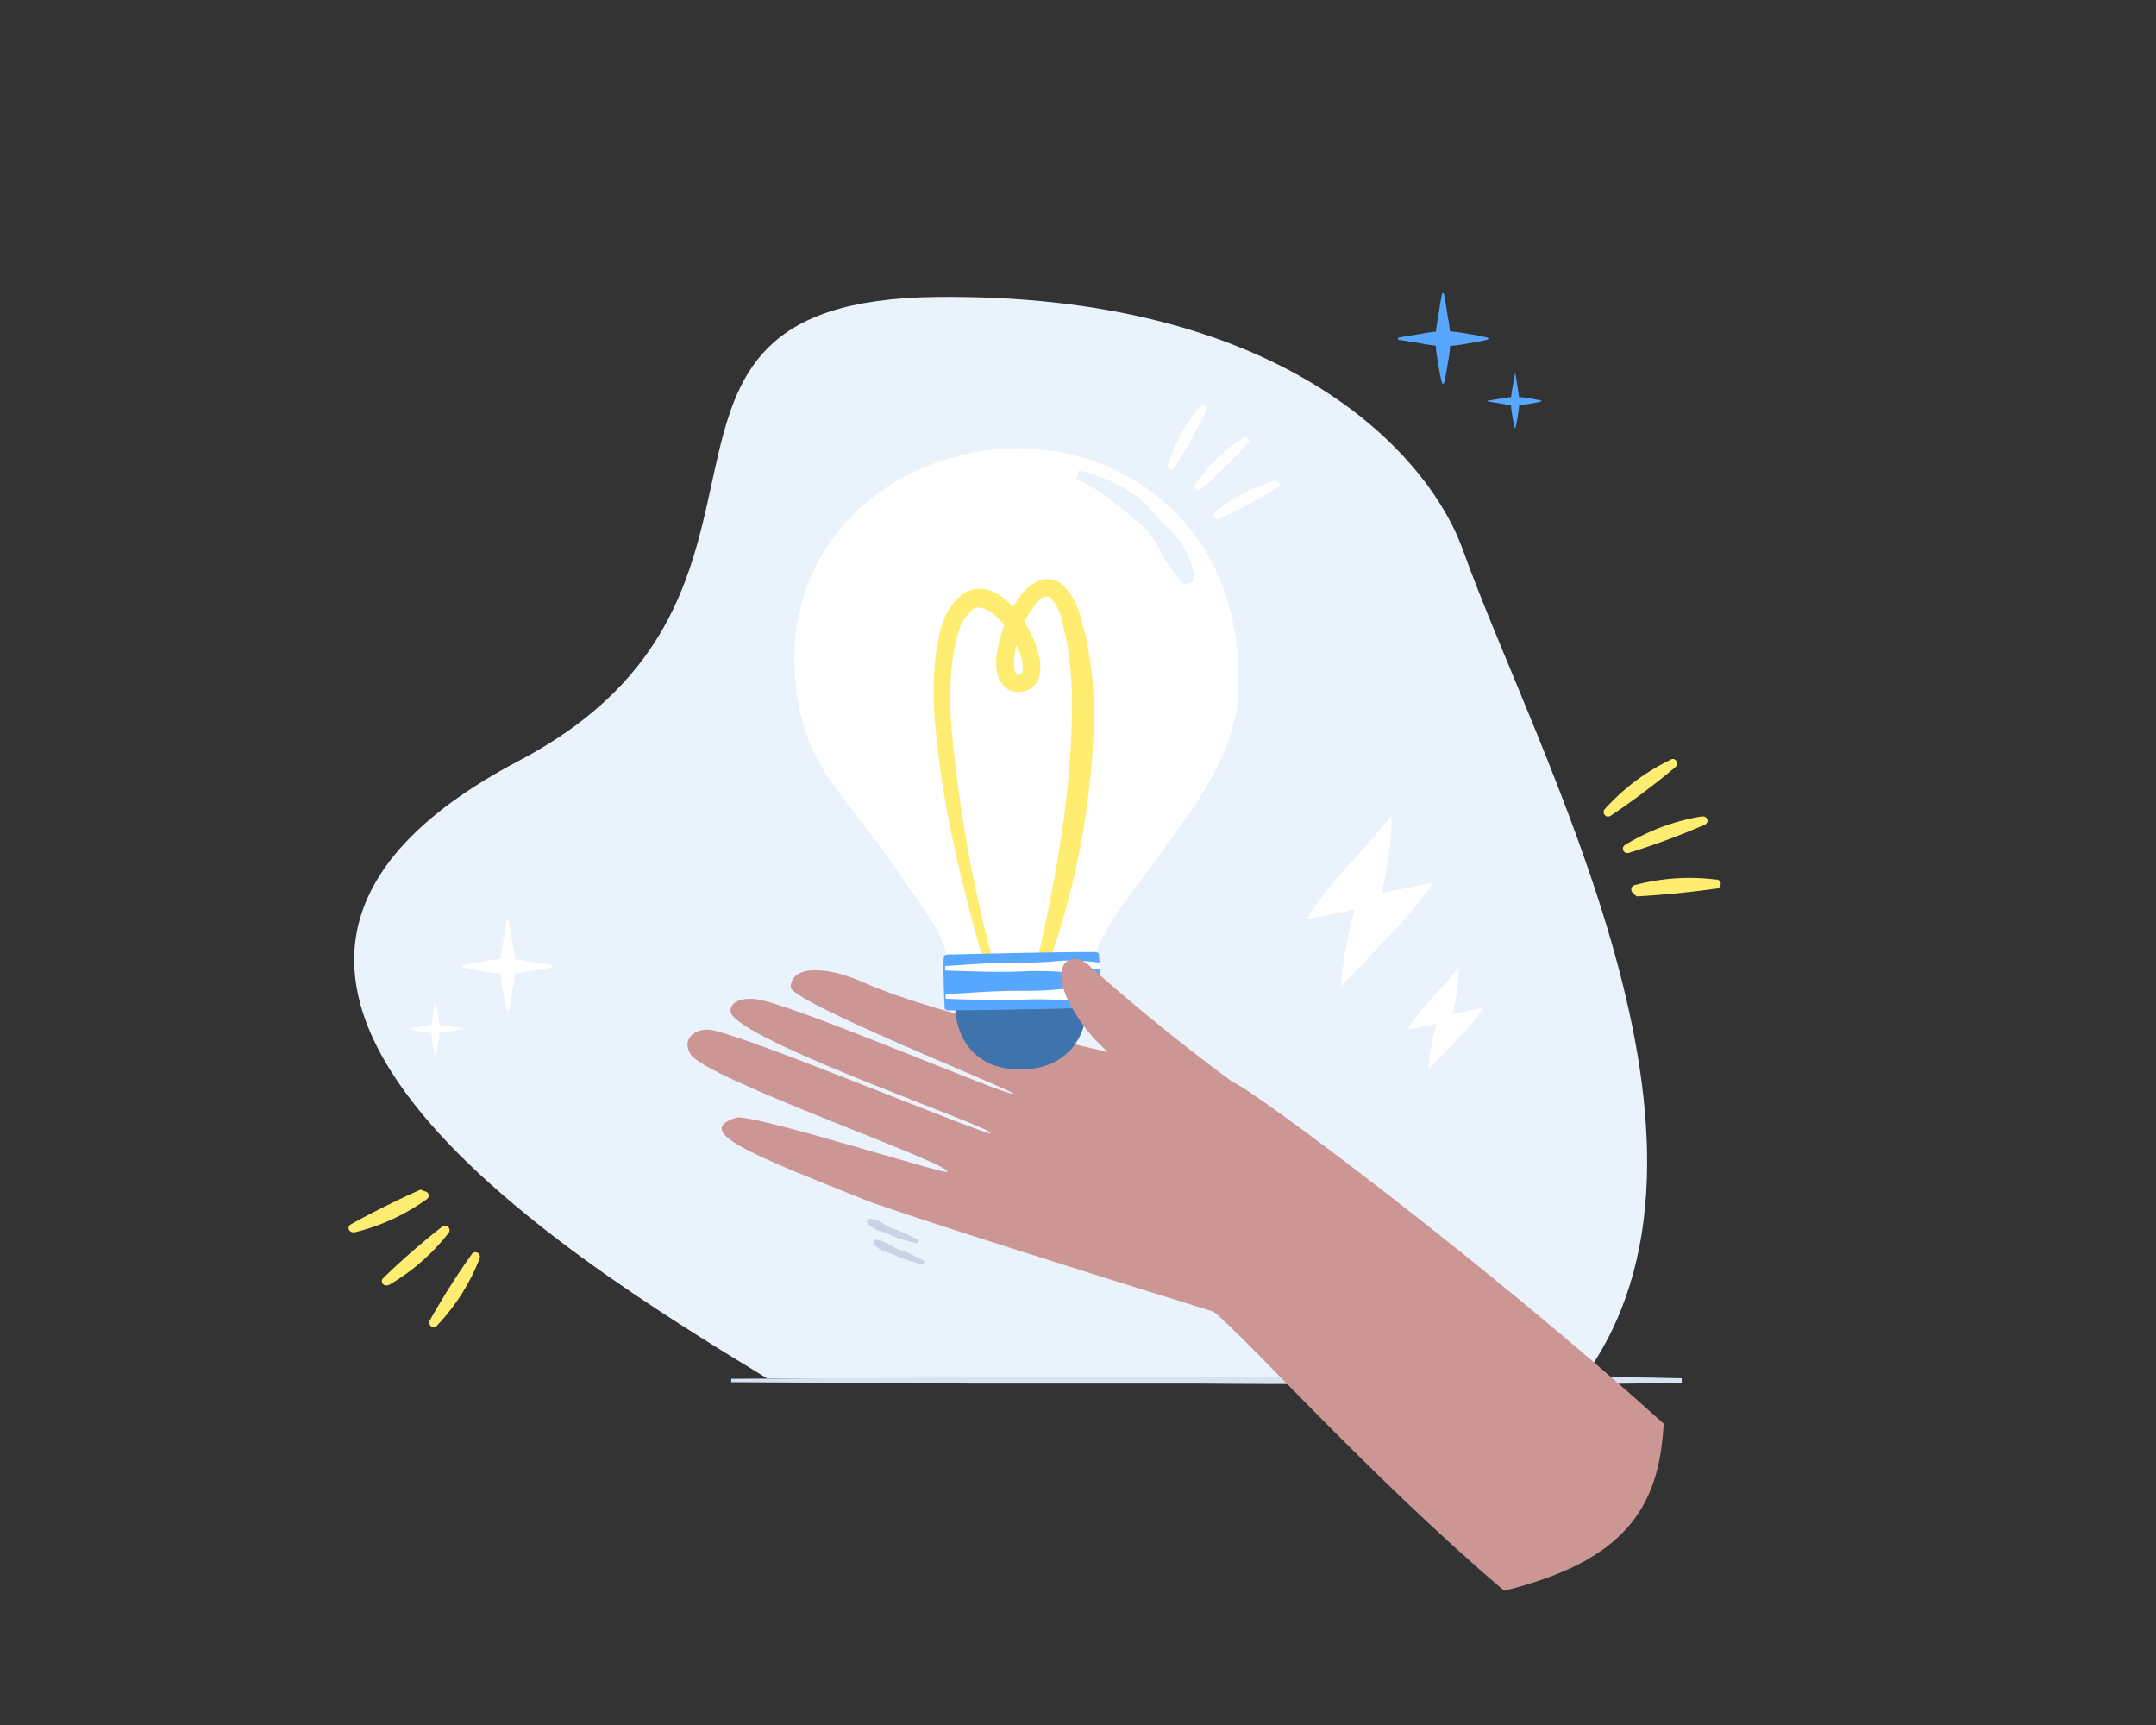 <svg xmlns="http://www.w3.org/2000/svg" xmlns:xlink="http://www.w3.org/1999/xlink" viewBox="0 0 250 200"><rect x="0" y="0" width="250" height="200" fill="#333333" stroke="none"/><defs><style>.cls-1{fill:none;}.cls-18,.cls-2{fill:#eaf2fb;}.cls-14,.cls-15,.cls-16,.cls-17,.cls-2{fill-rule:evenodd;}.cls-3{fill:#d6e3f2;}.cls-4{clip-path:url(#clip-path);}.cls-5{clip-path:url(#clip-path-2);}.cls-6{fill:#ffed72;}.cls-7{clip-path:url(#clip-path-3);}.cls-8{clip-path:url(#clip-path-5);}.cls-17,.cls-9{fill:#57a7ff;}.cls-10{clip-path:url(#clip-path-7);}.cls-11{clip-path:url(#clip-path-9);}.cls-12,.cls-14{fill:#fff;}.cls-13{clip-path:url(#clip-path-11);}.cls-15{fill:#cc9694;}.cls-16{fill:#3f73ac;}.cls-19{clip-path:url(#clip-path-13);}.cls-20{fill:#c8d4e5;}</style><clipPath id="clip-path"><rect class="cls-1" x="185.94" y="89.17" width="15.29" height="16.07" transform="translate(-1.05 192.29) rotate(-52.7)"/></clipPath><clipPath id="clip-path-2"><rect class="cls-1" x="185.94" y="89.17" width="15.29" height="16.07" transform="translate(-1.05 192.29) rotate(-52.7)"/></clipPath><clipPath id="clip-path-3"><rect class="cls-1" x="40.2" y="137.56" width="14.87" height="15.63" transform="translate(-105.28 149.69) rotate(-73.48)"/></clipPath><clipPath id="clip-path-5"><rect class="cls-1" x="172.49" y="43.36" width="6.32" height="6.32"/></clipPath><clipPath id="clip-path-7"><rect class="cls-1" x="162.09" y="34" width="10.48" height="10.48"/></clipPath><clipPath id="clip-path-9"><rect class="cls-1" x="47.36" y="116.14" width="6.32" height="6.32"/></clipPath><clipPath id="clip-path-11"><rect class="cls-1" x="53.6" y="106.79" width="10.48" height="10.48"/></clipPath><clipPath id="clip-path-13"><rect class="cls-1" x="102.33" y="140" width="3.16" height="7.95" transform="translate(-66.64 193.35) rotate(-70.33)"/></clipPath></defs><title>Positive_energy</title><g id="Calque_5" data-name="Calque 5"><path id="blob" class="cls-2" d="M183.57,159.81c19.76-27-5.2-71.75-13.94-96.05-4.2-11.67-21.52-29.79-61.08-29.33-40.5.47-11.73,34.46-48.32,53.74C13,113,65,145.26,88.95,159.81,110.78,159.81,157.2,161.28,183.57,159.81Z"/><path class="cls-3" d="M84.79,159.86l27.55-.16c9.18,0,18.37-.08,27.55,0,4.59,0,9.18,0,13.78,0l13.78-.08c4.59,0,9.18,0,13.78,0s9.18.07,13.78.18v.51c-4.59.11-9.18.14-13.78.18s-9.18.09-13.78,0l-13.78-.08c-4.59,0-9.18,0-13.78,0-9.18,0-18.37,0-27.55,0l-27.55-.16Z"/><g id="Zigougoui_1" data-name="Zigougoui 1"><g class="cls-4"><g class="cls-5"><path class="cls-6" d="M199.5,102.54a.59.59,0,0,1,0,.17.52.52,0,0,1-.29.3l-.12,0c-10.74,1.54-19.56,1-9.38.63a.53.53,0,0,1-.36-.11.53.53,0,0,1-.11-.7.49.49,0,0,1,.12-.12.53.53,0,0,1,.24-.1,24.56,24.56,0,0,1,9.38-.63.55.55,0,0,1,.17,0,.52.52,0,0,1,.33.26.59.59,0,0,1,.05.16.56.56,0,0,1,0,.09"/><path class="cls-6" d="M198,95a.55.55,0,0,1,0,.17.52.52,0,0,1-.19.37l-.11.07a86.89,86.89,0,0,1-8.81,3.27.54.54,0,0,1-.38,0,.53.53,0,0,1-.3-.64.49.49,0,0,1,.08-.15.55.55,0,0,1,.2-.16,24.63,24.63,0,0,1,8.81-3.27l.17,0a.52.52,0,0,1,.39.16.59.59,0,0,1,.1.14l0,.08"/><path class="cls-6" d="M194.39,88.25a.61.61,0,0,1,.07.16.53.53,0,0,1-.08.41l-.08.1a86.91,86.91,0,0,1-7.52,5.65.55.55,0,0,1-.36.1.52.52,0,0,1-.47-.53.53.53,0,0,1,.18-.38,24.57,24.57,0,0,1,7.52-5.64.57.57,0,0,1,.15-.08.52.52,0,0,1,.42,0,.59.59,0,0,1,.13.11l.05.07"/></g></g></g><g id="Zigougoui_1-2" data-name="Zigougoui 1"><g class="cls-7"><g class="cls-7"><path class="cls-6" d="M40.42,142.56a.58.58,0,0,1,0-.16.5.5,0,0,1,.16-.38l.1-.07c9.23-5.11,17.44-7.64,8.31-3.81a.52.52,0,0,1,.37,0,.51.51,0,0,1,.34.6.48.48,0,0,1-.07.15.52.52,0,0,1-.18.17,23.88,23.88,0,0,1-8.31,3.81.53.53,0,0,1-.16,0,.51.51,0,0,1-.39-.13.57.57,0,0,1-.1-.13l0-.08"/><path class="cls-6" d="M44.39,148.87a.54.54,0,0,1-.07-.15.51.51,0,0,1,0-.4l.08-.1a84.48,84.48,0,0,1,6.88-6,.53.53,0,0,1,.35-.12.51.51,0,0,1,.49.48.48.48,0,0,1,0,.17.54.54,0,0,1-.12.22,24,24,0,0,1-6.88,6A.6.6,0,0,1,45,149a.51.51,0,0,1-.41,0,.57.57,0,0,1-.14-.09l-.06-.06"/><path class="cls-6" d="M50,153.79a.59.59,0,0,1-.12-.12.51.51,0,0,1-.07-.4.55.55,0,0,1,0-.12,84.5,84.5,0,0,1,4.89-7.73.53.53,0,0,1,.3-.22.51.51,0,0,1,.61.32.52.52,0,0,1,0,.4,23.89,23.89,0,0,1-4.89,7.72.55.55,0,0,1-.11.12.51.51,0,0,1-.39.1l-.16-.05-.07,0"/></g></g></g><g id="Zigouigoui_2" data-name="Zigouigoui 2"><g class="cls-8"><g class="cls-8"><path class="cls-9" d="M175.72,43.41c.1.52.17,1,.26,1.55a10.18,10.18,0,0,1,.19,1.55,8.75,8.75,0,0,1-.15,1.55c-.08.52-.16,1-.3,1.55a.07.07,0,0,1-.08,0,.06.06,0,0,1,0,0c-.14-.52-.22-1-.3-1.55a8.66,8.66,0,0,1-.15-1.55,10.18,10.18,0,0,1,.19-1.55c.09-.52.16-1,.26-1.55a.07.07,0,0,1,.13,0"/><path class="cls-9" d="M172.54,46.46c.52-.1,1-.17,1.55-.26a10.16,10.16,0,0,1,1.55-.19,8.66,8.66,0,0,1,1.55.15c.52.08,1,.16,1.55.3a.07.07,0,0,1,0,.08.06.06,0,0,1,0,0c-.52.14-1,.22-1.55.3a8.75,8.75,0,0,1-1.55.15,10.16,10.16,0,0,1-1.55-.19c-.52-.09-1-.16-1.55-.26a.07.07,0,0,1-.05-.08.07.07,0,0,1,.05-.05"/></g></g></g><g id="Zigouigoui_2-2" data-name="Zigouigoui 2"><g class="cls-10"><g class="cls-10"><path class="cls-9" d="M167.44,34.09c.17.86.29,1.72.43,2.58a16.88,16.88,0,0,1,.32,2.58,14.51,14.51,0,0,1-.26,2.58c-.14.86-.27,1.72-.5,2.58a.11.11,0,0,1-.14.08.11.11,0,0,1-.08-.08c-.23-.86-.36-1.72-.5-2.58a14.35,14.35,0,0,1-.26-2.58,16.88,16.88,0,0,1,.32-2.58c.14-.86.26-1.72.43-2.58a.11.11,0,0,1,.22,0"/><path class="cls-9" d="M162.18,39.14c.86-.17,1.72-.29,2.58-.43a16.85,16.85,0,0,1,2.58-.32,14.35,14.35,0,0,1,2.58.26c.86.14,1.72.27,2.58.5a.11.11,0,0,1,.08.14.11.11,0,0,1-.08.08c-.86.23-1.72.36-2.58.5a14.51,14.51,0,0,1-2.58.26,16.85,16.85,0,0,1-2.58-.32c-.86-.14-1.72-.26-2.58-.43a.11.11,0,0,1-.09-.13.11.11,0,0,1,.09-.09"/></g></g></g><g id="Zigouigoui_2-3" data-name="Zigouigoui 2"><g class="cls-11"><g class="cls-11"><path class="cls-12" d="M50.45,116.2c-.1.52-.17,1-.26,1.55a10.18,10.18,0,0,0-.19,1.55,8.75,8.75,0,0,0,.15,1.55c.08.52.16,1,.3,1.55a.07.07,0,0,0,.08,0,.06.06,0,0,0,0,0c.14-.52.22-1,.3-1.55a8.66,8.66,0,0,0,.15-1.55,10.18,10.18,0,0,0-.19-1.55c-.09-.52-.16-1-.26-1.55a.07.07,0,0,0-.13,0"/><path class="cls-12" d="M53.63,119.24c-.52-.1-1-.17-1.55-.26a10.16,10.16,0,0,0-1.55-.19,8.66,8.66,0,0,0-1.55.15c-.52.08-1,.16-1.55.3a.07.07,0,0,0,0,.08.06.06,0,0,0,0,0c.52.14,1,.22,1.55.3a8.75,8.75,0,0,0,1.55.15,10.16,10.16,0,0,0,1.55-.19c.52-.09,1-.16,1.55-.26a.07.07,0,0,0,.05-.08.07.07,0,0,0-.05-.05"/></g></g></g><g id="Zigouigoui_2-4" data-name="Zigouigoui 2"><g class="cls-13"><g class="cls-13"><path class="cls-12" d="M58.73,106.87c-.17.86-.29,1.72-.43,2.58A16.88,16.88,0,0,0,58,112a14.51,14.51,0,0,0,.26,2.58c.14.86.27,1.72.5,2.58a.11.11,0,0,0,.14.08.11.11,0,0,0,.08-.08c.23-.86.36-1.72.5-2.58a14.35,14.35,0,0,0,.26-2.58,16.88,16.88,0,0,0-.32-2.58c-.14-.86-.26-1.72-.43-2.58a.11.11,0,0,0-.22,0"/><path class="cls-12" d="M64,111.92c-.86-.17-1.72-.29-2.58-.43a16.85,16.85,0,0,0-2.58-.32,14.35,14.35,0,0,0-2.58.26c-.86.14-1.72.27-2.58.5a.11.11,0,0,0-.08.14.11.11,0,0,0,.08.08c.86.23,1.72.36,2.58.5a14.51,14.51,0,0,0,2.58.26,16.85,16.85,0,0,0,2.58-.32c.86-.14,1.72-.26,2.58-.43a.11.11,0,0,0,.09-.13.11.11,0,0,0-.09-.09"/></g></g></g><path class="cls-14" d="M155.49,114.4c3-3.33,8.31-8.23,10.59-12-1.85.31-5.87,1.15-5.87,1.15s1.31-5.59,1.13-9c-2.37,3.26-8.07,8.62-9.79,12,2.92-.55,5.56-1.11,5.56-1.11A42.44,42.44,0,0,0,155.49,114.4Z"/><path class="cls-14" d="M165.6,124.1c1.8-2,5-5,6.4-7.24-1.12.19-3.55.69-3.55.69a25.1,25.1,0,0,0,.68-5.41c-1.43,2-4.87,5.21-5.92,7.25,1.77-.33,3.36-.67,3.36-.67A25.64,25.64,0,0,0,165.6,124.1Z"/><path class="cls-15" d="M100.17,113.92c-4.61-2.05-8.41-1.92-8.49.51-.06,1.76,26.41,12.2,25.82,12.39-.83.26-26.14-10.68-30-11-2.61-.21-3.16,1.19-2.58,1.9,3,3.74,30.26,13,29.95,13.67-.21.45-28.85-11.57-32.58-12-1.34-.17-3.38.83-2.24,2.81,1.61,2.81,29.94,12.56,29.81,13.66,0,.44-20.76-6.21-24.33-6.32-5.4,1.59,1.48,4.25,14.66,9.53,4,1.59,27.38,8.94,40.51,13,3.37,2.55,18,19,33.71,32.36,13.8-3.41,18-9.46,18.5-19.37C172.13,146.3,144.83,126,143,125.5,129.26,122,109.07,117.89,100.17,113.92Z"/><path class="cls-16" d="M118.51,124h0c-5.15.09-7.7-3.29-7.77-7.52l0-2.8a2.73,2.73,0,0,1,2.68-2.78l9.83-.17a2.73,2.73,0,0,1,2.78,2.68l0,2.8C126.1,120.44,123.56,123.91,118.51,124Z"/><path class="cls-12" d="M143.57,80.38c-.38,7.35-5.13,13.26-10,19.93-2.7,3.73-6.45,8.34-6.78,11.54-4.53,1.83-9.47,1.91-16.59.22-1.22-4.75-2.9-6.37-6.27-11.25C98,92.13,93.9,89.45,92.53,81.24c-3-18,10.94-29,25-29.25S144.5,62.24,143.57,80.38Z"/><path class="cls-6" d="M114.53,113.12c-2.8-9.55-5.24-19.24-6.11-29.27a41.59,41.59,0,0,1,.05-7.61,20,20,0,0,1,.79-3.86,6.9,6.9,0,0,1,2.46-3.58,3.5,3.5,0,0,1,2.55-.47,5.13,5.13,0,0,1,2.1,1A11.08,11.08,0,0,1,119,72.45a12.21,12.21,0,0,1,1.51,3.78,4.6,4.6,0,0,1-.06,2.38,2.37,2.37,0,0,1-1,1.27,3,3,0,0,1-1.44.35,2.38,2.38,0,0,1-1.5-.57,2.59,2.59,0,0,1-.78-1.23,6,6,0,0,1-.19-2.24,14.22,14.22,0,0,1,1-3.88,12.71,12.71,0,0,1,2-3.5,5.33,5.33,0,0,1,1.8-1.45,2.7,2.7,0,0,1,2.75.34,7.51,7.51,0,0,1,2.18,3.72c.29,1.25.73,2.49.9,3.76a43.9,43.9,0,0,1,.7,7.6,91.67,91.67,0,0,1-5.47,29.49l-1.26-.39c2.24-9.58,4-19.37,4.15-29.09a42.85,42.85,0,0,0-.4-7.22c-.12-1.2-.49-2.33-.71-3.51a5.92,5.92,0,0,0-1.34-2.71.63.63,0,0,0-.73-.13,2.93,2.93,0,0,0-1.07.87,10.84,10.84,0,0,0-1.64,3,12.28,12.28,0,0,0-.81,3.32,4.17,4.17,0,0,0,.11,1.45c.17.38.16.36.38.4.46-.07.32,0,.45-.25a2.72,2.72,0,0,0,0-1.3,10.18,10.18,0,0,0-1.29-3.08c-1.09-1.88-3.21-3.79-4.39-3a5.06,5.06,0,0,0-1.65,2.48,18.17,18.17,0,0,0-.75,3.41,39.76,39.76,0,0,0-.17,7.25,157.68,157.68,0,0,0,5.26,29.1Z"/><path class="cls-17" d="M127.06,116.86s-12.45.28-17.05.29c-.25,0-.46-.1-.47-.23s-.23-4.44-.1-6c0-.13.2-.24.46-.25,4.12-.09,12.54-.31,17.05-.29.25,0,.45.1.47.23.18,1.58.1,6,.1,6S127.32,116.85,127.06,116.86Z"/><path class="cls-12" d="M109.59,112c3-.18,6-.44,9-.4a39.9,39.9,0,0,0,4.48-.21,24.34,24.34,0,0,1,4.49.24v.66a24.32,24.32,0,0,1-4.48.39,40.05,40.05,0,0,0-4.48-.06c-3,.13-6,0-9-.1Z"/><path class="cls-12" d="M109.64,115.28c3-.18,6-.44,9-.4a39.72,39.72,0,0,0,4.48-.21,24.39,24.39,0,0,1,4.49.24v.66a24.39,24.39,0,0,1-4.48.39,39.71,39.71,0,0,0-4.48-.06c-3,.13-6,0-9-.1Z"/><path class="cls-18" d="M125.08,54.55a17,17,0,0,1,4.56,1.67,13.36,13.36,0,0,1,3.87,2.93c1,1.25,2.26,2.33,3.31,3.61a9.15,9.15,0,0,1,1.68,4.58l-1.23.48a26.17,26.17,0,0,1-2.61-3.65,9.52,9.52,0,0,0-2.59-3.56c-1.12-1-2.24-1.91-3.44-2.8a20.69,20.69,0,0,0-3.84-2.27Z"/><g id="Zigougoui_1-3" data-name="Zigougoui 1"><path class="cls-12" d="M148.39,56a.49.49,0,0,1,0,.14.42.42,0,0,1-.12.32l-.08.07a71.22,71.22,0,0,1-6.84,3.61.44.44,0,0,1-.31,0,.43.43,0,0,1-.31-.49.4.4,0,0,1,0-.13.44.44,0,0,1,.14-.15,20.2,20.2,0,0,1,6.84-3.61l.13,0a.43.43,0,0,1,.33.09.49.49,0,0,1,.09.1l0,.06"/><path class="cls-12" d="M144.74,50.81a.45.45,0,0,1,.07.12.43.43,0,0,1,0,.34l-.06.09a71.45,71.45,0,0,1-5.53,5.4.44.44,0,0,1-.29.12.43.43,0,0,1-.44-.38.4.4,0,0,1,0-.14.46.46,0,0,1,.09-.19,20.25,20.25,0,0,1,5.53-5.4l.12-.08a.43.43,0,0,1,.34,0l.12.07,0,.05"/><path class="cls-12" d="M139.78,46.92l.1.1a.43.43,0,0,1,.08.33.47.47,0,0,1,0,.1,71.47,71.47,0,0,1-3.76,6.75.45.45,0,0,1-.24.2.43.43,0,0,1-.53-.24.44.44,0,0,1,0-.34,20.2,20.2,0,0,1,3.77-6.75.47.47,0,0,1,.09-.11.43.43,0,0,1,.33-.11l.14,0,.06,0"/></g><path class="cls-15" d="M126.17,111.84c-2.65-2.16-5.57,1,.39,8.23.59.73,3.29,3.25,6.21,5.93,4,3.68,8.45,7.64,8.45,7.64l4.24-6.35A229.52,229.52,0,0,1,126.17,111.84Z"/><g id="Zigouigoui_2-5" data-name="Zigouigoui 2"><g class="cls-19"><path class="cls-20" d="M107.32,146.23c-.48-.25-1-.47-1.45-.7a11.65,11.65,0,0,0-1.47-.6,5.22,5.22,0,0,1-1.42-.74,4.29,4.29,0,0,0-1.53-.47l-.21.47a3.83,3.83,0,0,0,1.35.94,7.64,7.64,0,0,1,1.52.55,7.94,7.94,0,0,0,1.51.55c.52.14,1,.27,1.56.39Z"/><path class="cls-20" d="M106.57,143.78c-.48-.25-1-.47-1.45-.7a11.65,11.65,0,0,0-1.47-.6,5.22,5.22,0,0,1-1.42-.74,4.29,4.29,0,0,0-1.53-.47l-.21.47a3.83,3.83,0,0,0,1.35.94,7.64,7.64,0,0,1,1.52.55,7.94,7.94,0,0,0,1.51.55c.52.14,1,.27,1.56.39Z"/></g></g></g></svg>